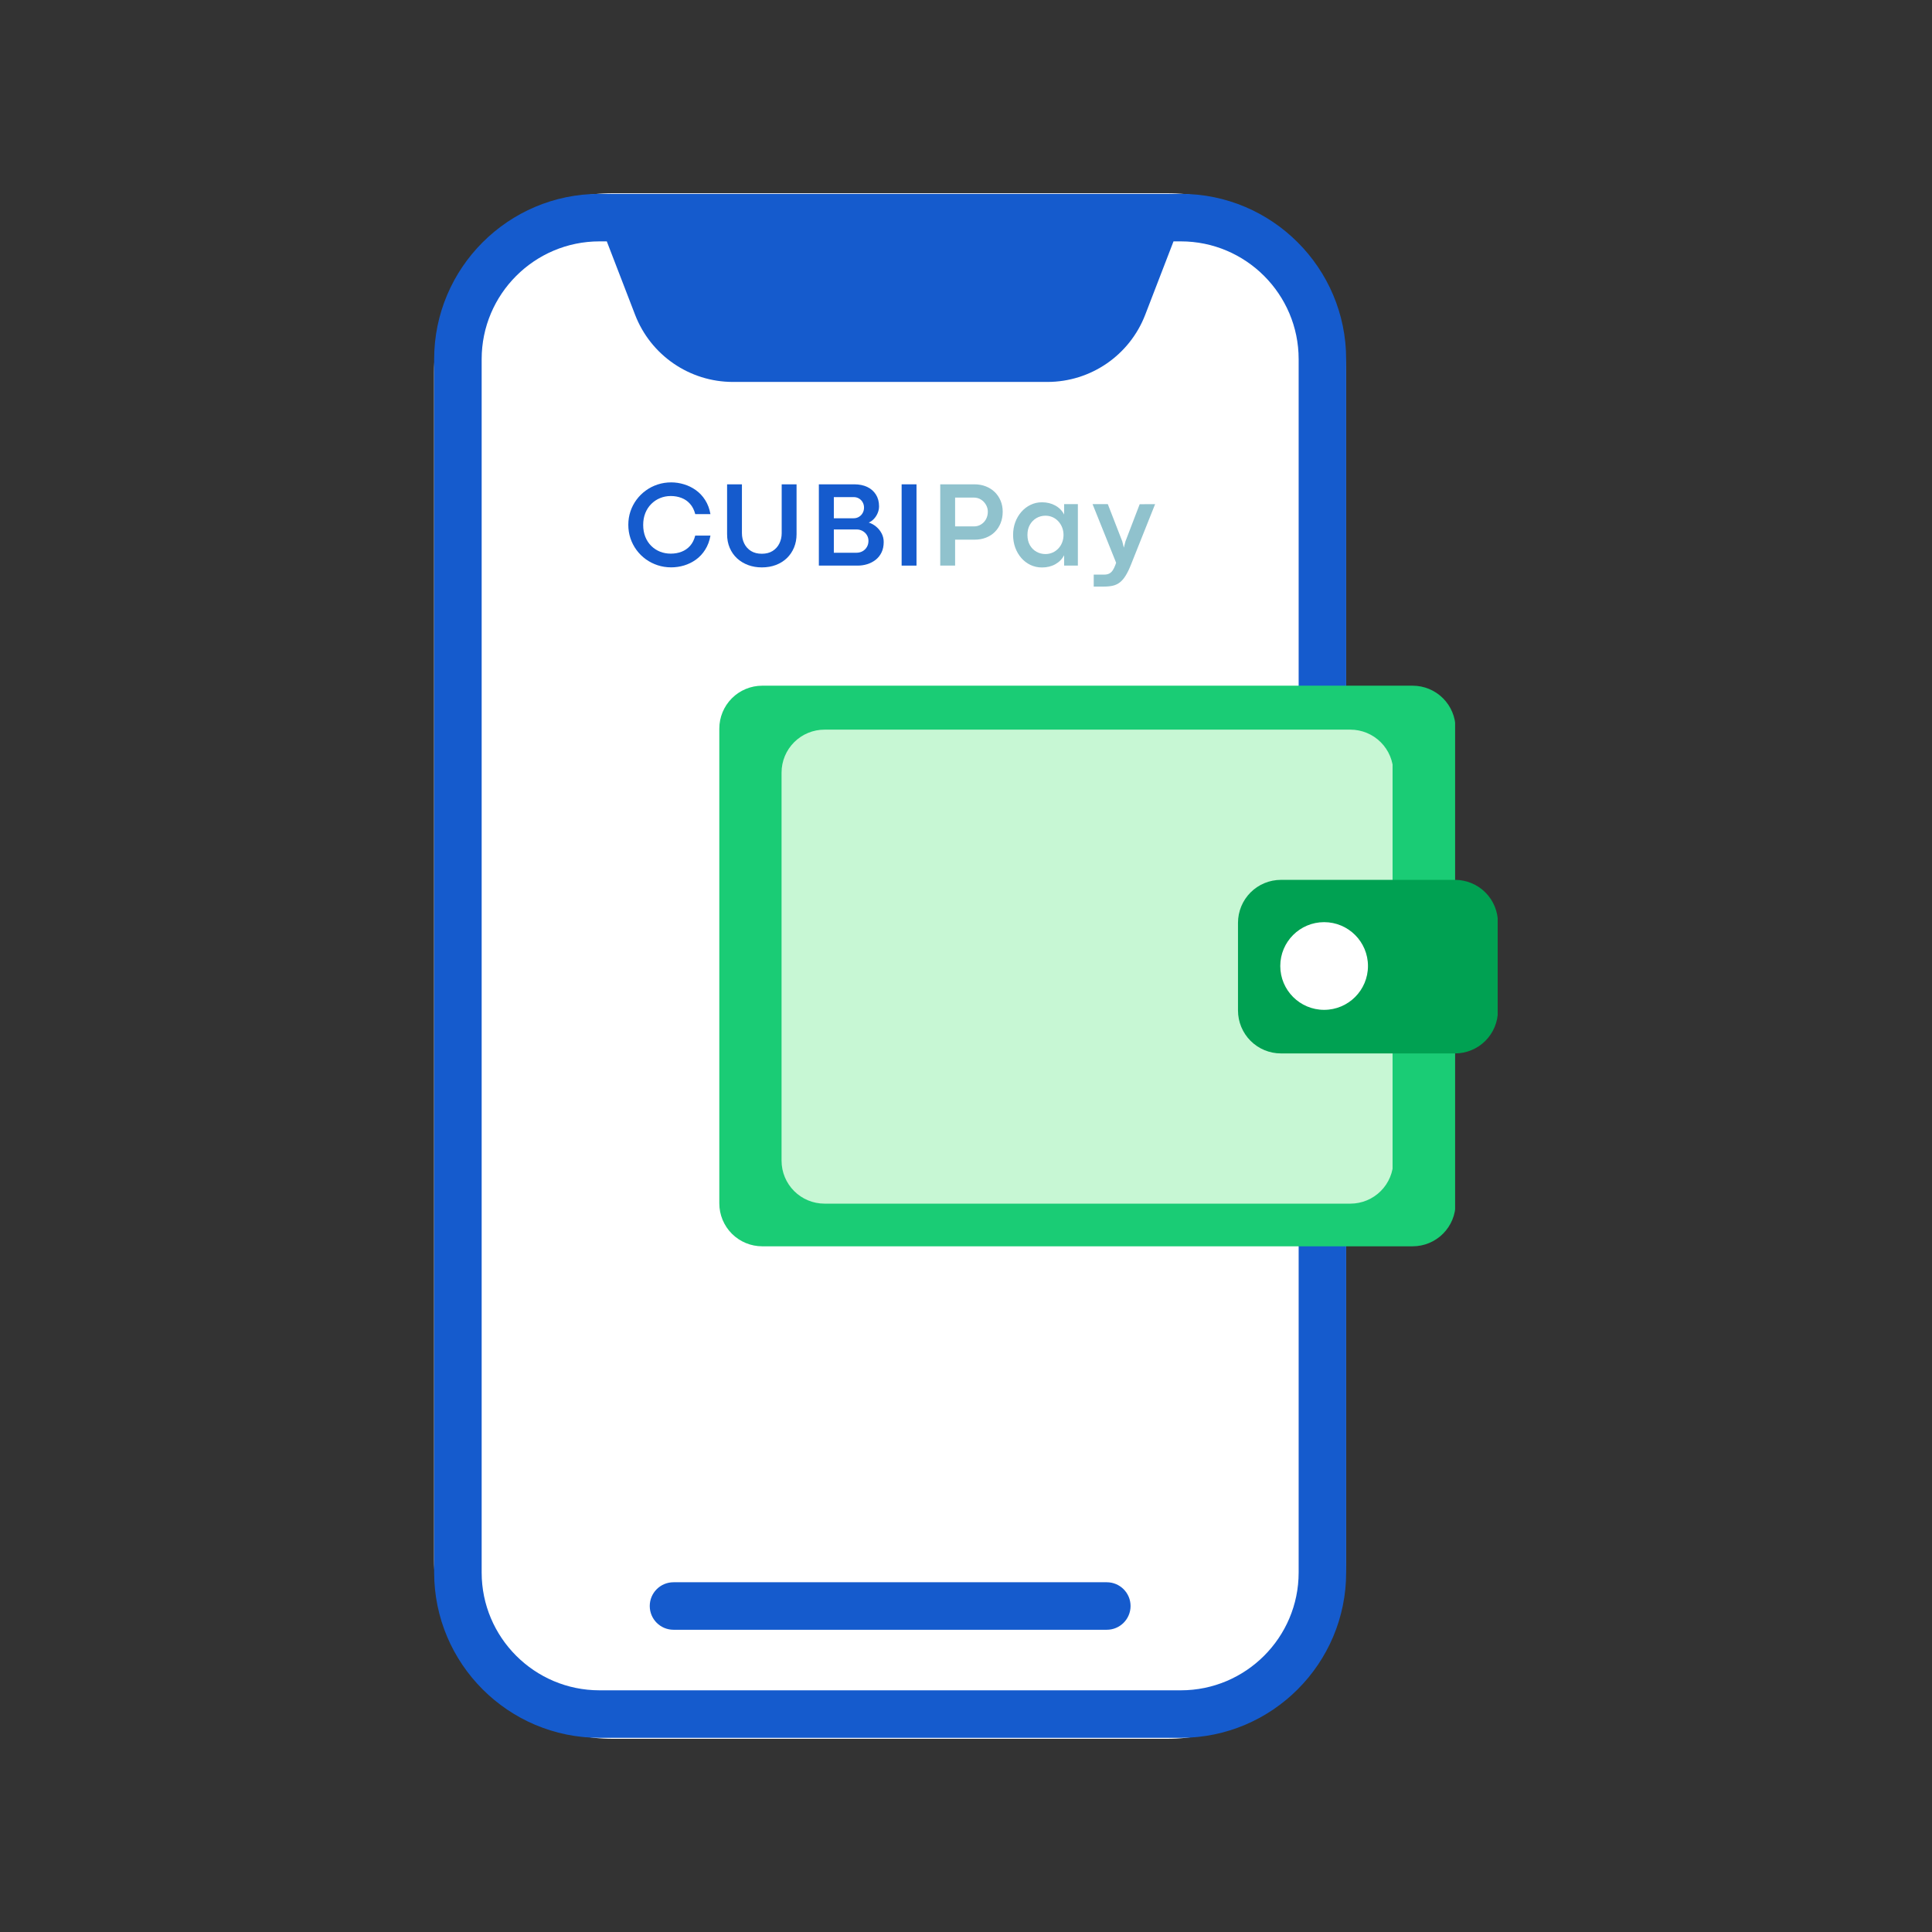 <svg xmlns="http://www.w3.org/2000/svg" xmlns:xlink="http://www.w3.org/1999/xlink" width="1080" zoomAndPan="magnify" viewBox="0 0 810 810" height="1080" preserveAspectRatio="xMidYMid meet" version="1.0"><rect x="0" y="0" width="810" height="810" fill="#333333" stroke="none"/><defs><g/><clipPath id="7121903432"><path d="M 181.977 81 L 564.297 81 L 564.297 729 L 181.977 729 Z M 181.977 81 " clip-rule="nonzero"/></clipPath><clipPath id="4402ad582c"><path d="M 256.977 81 L 489.297 81 C 530.719 81 564.297 114.578 564.297 156 L 564.297 654 C 564.297 695.422 530.719 729 489.297 729 L 256.977 729 C 215.559 729 181.977 695.422 181.977 654 L 181.977 156 C 181.977 114.578 215.559 81 256.977 81 Z M 256.977 81 " clip-rule="nonzero"/></clipPath><clipPath id="e1c61f3c09"><path d="M 182 81 L 564.477 81 L 564.477 729 L 182 729 Z M 182 81 " clip-rule="nonzero"/></clipPath><clipPath id="eb054b6dd3"><path d="M 301.574 287.48 L 610.984 287.48 L 610.984 522.52 L 301.574 522.52 Z M 301.574 287.48 " clip-rule="nonzero"/></clipPath><clipPath id="2ad6c3e48b"><path d="M 319.574 287.48 L 592.262 287.48 C 597.035 287.48 601.613 289.375 604.988 292.75 C 608.367 296.129 610.262 300.707 610.262 305.48 L 610.262 504.52 C 610.262 509.293 608.367 513.871 604.988 517.25 C 601.613 520.625 597.035 522.52 592.262 522.52 L 319.574 522.52 C 314.801 522.52 310.223 520.625 306.844 517.25 C 303.469 513.871 301.574 509.293 301.574 504.52 L 301.574 305.48 C 301.574 300.707 303.469 296.129 306.844 292.75 C 310.223 289.375 314.801 287.48 319.574 287.48 Z M 319.574 287.48 " clip-rule="nonzero"/></clipPath><clipPath id="39a88c7c13"><path d="M 327 305.133 L 584 305.133 L 584 504.633 L 327 504.633 Z M 327 305.133 " clip-rule="nonzero"/></clipPath><clipPath id="93d584d9c5"><path d="M 345.672 305.906 L 566.164 305.906 C 570.938 305.906 575.516 307.805 578.891 311.18 C 582.266 314.555 584.164 319.133 584.164 323.906 L 584.164 486.633 C 584.164 491.406 582.266 495.984 578.891 499.359 C 575.516 502.734 570.938 504.633 566.164 504.633 L 345.672 504.633 C 340.898 504.633 336.32 502.734 332.945 499.359 C 329.57 495.984 327.672 491.406 327.672 486.633 L 327.672 323.906 C 327.672 319.133 329.57 314.555 332.945 311.18 C 336.32 307.805 340.898 305.906 345.672 305.906 Z M 345.672 305.906 " clip-rule="nonzero"/></clipPath><clipPath id="c2279b3781"><path d="M 519.035 368.887 L 628 368.887 L 628 441.652 L 519.035 441.652 Z M 519.035 368.887 " clip-rule="nonzero"/></clipPath><clipPath id="f652c48ecf"><path d="M 537.035 368.887 L 610.023 368.887 C 614.797 368.887 619.375 370.781 622.75 374.156 C 626.125 377.535 628.023 382.113 628.023 386.887 L 628.023 423.652 C 628.023 428.426 626.125 433.004 622.75 436.383 C 619.375 439.758 614.797 441.652 610.023 441.652 L 537.035 441.652 C 532.262 441.652 527.684 439.758 524.309 436.383 C 520.934 433.004 519.035 428.426 519.035 423.652 L 519.035 386.887 C 519.035 382.113 520.934 377.535 524.309 374.156 C 527.684 370.781 532.262 368.887 537.035 368.887 Z M 537.035 368.887 " clip-rule="nonzero"/></clipPath><clipPath id="1a0c70618b"><path d="M 536.762 386.617 L 573.527 386.617 L 573.527 423.383 L 536.762 423.383 Z M 536.762 386.617 " clip-rule="nonzero"/></clipPath><clipPath id="d8d492fad7"><path d="M 555.145 386.617 C 544.992 386.617 536.762 394.848 536.762 405 C 536.762 415.152 544.992 423.383 555.145 423.383 C 565.297 423.383 573.527 415.152 573.527 405 C 573.527 394.848 565.297 386.617 555.145 386.617 Z M 555.145 386.617 " clip-rule="nonzero"/></clipPath></defs><g clip-path="url(#7121903432)"><g clip-path="url(#4402ad582c)"><path fill="#ffffff" d="M 181.977 81 L 564.297 81 L 564.297 729.152 L 181.977 729.152 Z M 181.977 81 " fill-opacity="1" fill-rule="nonzero"/></g></g><g clip-path="url(#e1c61f3c09)"><path fill="#155bcd" d="M 495.07 81.277 L 251.328 81.277 C 213.113 81.277 182.02 112.367 182.02 150.586 L 182.02 659.281 C 182.02 697.5 213.113 728.59 251.328 728.59 L 495.07 728.59 C 533.289 728.59 564.383 697.5 564.383 659.281 L 564.383 150.586 C 564.383 112.367 533.289 81.277 495.07 81.277 Z M 544.465 659.281 C 544.465 686.516 522.305 708.672 495.07 708.672 L 251.328 708.672 C 224.094 708.672 201.938 686.516 201.938 659.281 L 201.938 150.586 C 201.938 123.352 224.094 101.195 251.328 101.195 L 254.402 101.195 L 266.27 131.98 C 272.809 148.941 289.113 160.129 307.289 160.129 L 439.109 160.129 C 457.289 160.129 473.594 148.941 480.133 131.98 L 492 101.195 L 495.07 101.195 C 522.305 101.195 544.465 123.352 544.465 150.586 Z M 544.465 659.281 " fill-opacity="1" fill-rule="nonzero"/></g><path fill="#155bcd" d="M 464.031 663.367 L 282.371 663.367 C 276.871 663.367 272.41 667.824 272.41 673.328 C 272.41 678.828 276.871 683.285 282.371 683.285 L 464.031 683.285 C 469.531 683.285 473.992 678.828 473.992 673.328 C 473.992 667.824 469.531 663.367 464.031 663.367 Z M 464.031 663.367 " fill-opacity="1" fill-rule="nonzero"/><g clip-path="url(#eb054b6dd3)"><g clip-path="url(#2ad6c3e48b)"><path fill="#1acc75" d="M 301.574 287.48 L 610.066 287.48 L 610.066 522.52 L 301.574 522.52 Z M 301.574 287.48 " fill-opacity="1" fill-rule="nonzero"/></g></g><g clip-path="url(#39a88c7c13)"><g clip-path="url(#93d584d9c5)"><path fill="#c7f7d4" d="M 327.672 305.906 L 583.84 305.906 L 583.84 504.633 L 327.672 504.633 Z M 327.672 305.906 " fill-opacity="1" fill-rule="nonzero"/></g></g><g clip-path="url(#c2279b3781)"><g clip-path="url(#f652c48ecf)"><path fill="#00a152" d="M 519.035 368.887 L 627.902 368.887 L 627.902 441.652 L 519.035 441.652 Z M 519.035 368.887 " fill-opacity="1" fill-rule="nonzero"/></g></g><g clip-path="url(#1a0c70618b)"><g clip-path="url(#d8d492fad7)"><path fill="#ffffff" d="M 536.762 386.617 L 573.527 386.617 L 573.527 423.383 L 536.762 423.383 Z M 536.762 386.617 " fill-opacity="1" fill-rule="nonzero"/></g></g><g fill="#155bcd" fill-opacity="1"><g transform="translate(261.768, 237.132)"><g><path d="M 19.656 0.734 C 17.645 0.734 15.738 0.438 13.938 -0.156 C 12.133 -0.75 10.484 -1.586 8.984 -2.672 C 7.484 -3.766 6.188 -5.051 5.094 -6.531 C 4 -8.02 3.148 -9.66 2.547 -11.453 C 1.953 -13.242 1.656 -15.125 1.656 -17.094 C 1.656 -19.082 1.953 -20.961 2.547 -22.734 C 3.148 -24.516 4 -26.145 5.094 -27.625 C 6.188 -29.102 7.484 -30.383 8.984 -31.469 C 10.484 -32.562 12.133 -33.406 13.938 -34 C 15.738 -34.594 17.645 -34.891 19.656 -34.891 C 21.457 -34.891 23.242 -34.617 25.016 -34.078 C 26.785 -33.547 28.438 -32.734 29.969 -31.641 C 31.508 -30.547 32.812 -29.16 33.875 -27.484 C 34.945 -25.816 35.688 -23.848 36.094 -21.578 L 29.719 -21.578 C 29.27 -23.328 28.547 -24.758 27.547 -25.875 C 26.555 -27 25.367 -27.828 23.984 -28.359 C 22.598 -28.898 21.094 -29.172 19.469 -29.172 C 17.863 -29.172 16.359 -28.879 14.953 -28.297 C 13.555 -27.723 12.328 -26.898 11.266 -25.828 C 10.203 -24.766 9.375 -23.492 8.781 -22.016 C 8.188 -20.535 7.891 -18.883 7.891 -17.062 C 7.891 -15.207 8.188 -13.539 8.781 -12.062 C 9.375 -10.582 10.203 -9.316 11.266 -8.266 C 12.328 -7.211 13.555 -6.406 14.953 -5.844 C 16.359 -5.289 17.863 -5.016 19.469 -5.016 C 21.094 -5.016 22.594 -5.281 23.969 -5.812 C 25.352 -6.344 26.547 -7.164 27.547 -8.281 C 28.547 -9.406 29.266 -10.836 29.703 -12.578 L 36.094 -12.578 C 35.688 -10.305 34.945 -8.332 33.875 -6.656 C 32.812 -4.977 31.52 -3.594 30 -2.5 C 28.477 -1.414 26.828 -0.602 25.047 -0.062 C 23.266 0.469 21.469 0.734 19.656 0.734 Z M 19.656 0.734 "/></g></g></g><g fill="#155bcd" fill-opacity="1"><g transform="translate(301.384, 237.132)"><g><path d="M 18.016 0.75 C 15.961 0.75 14.055 0.426 12.297 -0.219 C 10.535 -0.875 8.988 -1.805 7.656 -3.016 C 6.332 -4.234 5.301 -5.703 4.562 -7.422 C 3.82 -9.141 3.453 -11.062 3.453 -13.188 L 3.453 -34.078 L 9.672 -34.078 L 9.672 -13.641 C 9.672 -12.035 9.992 -10.578 10.641 -9.266 C 11.285 -7.953 12.227 -6.906 13.469 -6.125 C 14.719 -5.352 16.234 -4.969 18.016 -4.969 C 19.773 -4.969 21.27 -5.348 22.5 -6.109 C 23.738 -6.879 24.688 -7.922 25.344 -9.234 C 26.008 -10.547 26.344 -12.004 26.344 -13.609 L 26.344 -34.078 L 32.578 -34.078 L 32.578 -13.188 C 32.578 -11.145 32.223 -9.273 31.516 -7.578 C 30.816 -5.879 29.82 -4.406 28.531 -3.156 C 27.25 -1.914 25.711 -0.953 23.922 -0.266 C 22.141 0.41 20.172 0.75 18.016 0.75 Z M 18.016 0.75 "/></g></g></g><g fill="#155bcd" fill-opacity="1"><g transform="translate(339.247, 237.132)"><g><path d="M 20.344 0 L 4.062 0 L 4.062 -34.078 L 18.922 -34.078 C 20.992 -34.078 22.805 -33.707 24.359 -32.969 C 25.91 -32.227 27.117 -31.164 27.984 -29.781 C 28.859 -28.406 29.297 -26.766 29.297 -24.859 C 29.297 -23.859 29.098 -22.898 28.703 -21.984 C 28.316 -21.078 27.797 -20.273 27.141 -19.578 C 26.492 -18.891 25.773 -18.379 24.984 -18.047 C 26.141 -17.68 27.188 -17.098 28.125 -16.297 C 29.07 -15.504 29.828 -14.562 30.391 -13.469 C 30.961 -12.375 31.25 -11.188 31.25 -9.906 C 31.25 -8.219 30.941 -6.75 30.328 -5.5 C 29.723 -4.258 28.898 -3.234 27.859 -2.422 C 26.816 -1.609 25.645 -1 24.344 -0.594 C 23.051 -0.195 21.719 0 20.344 0 Z M 10.344 -28.719 L 10.344 -19.844 L 18.625 -19.844 C 19.457 -19.844 20.203 -20.039 20.859 -20.438 C 21.523 -20.832 22.047 -21.367 22.422 -22.047 C 22.805 -22.723 23 -23.477 23 -24.312 C 23 -25.145 22.805 -25.895 22.422 -26.562 C 22.047 -27.227 21.531 -27.754 20.875 -28.141 C 20.227 -28.523 19.484 -28.719 18.641 -28.719 Z M 10.344 -15.156 L 10.344 -5.391 L 19.797 -5.391 C 20.766 -5.391 21.629 -5.602 22.391 -6.031 C 23.148 -6.457 23.75 -7.047 24.188 -7.797 C 24.633 -8.547 24.859 -9.406 24.859 -10.375 C 24.859 -11.258 24.641 -12.062 24.203 -12.781 C 23.773 -13.5 23.18 -14.07 22.422 -14.5 C 21.66 -14.938 20.801 -15.156 19.844 -15.156 Z M 10.344 -15.156 "/></g></g></g><g fill="#155bcd" fill-opacity="1"><g transform="translate(373.951, 237.132)"><g><path d="M 10.297 0 L 4.062 0 L 4.062 -34.078 L 10.297 -34.078 Z M 10.297 0 "/></g></g></g><g fill="#90c2cd" fill-opacity="1"><g transform="translate(390.136, 237.132)"><g><path d="M 10.297 0 L 4.062 0 L 4.062 -34.078 L 18.422 -34.078 C 20.141 -34.078 21.723 -33.789 23.172 -33.219 C 24.617 -32.656 25.867 -31.859 26.922 -30.828 C 27.973 -29.805 28.789 -28.594 29.375 -27.188 C 29.957 -25.789 30.25 -24.266 30.25 -22.609 C 30.25 -20.848 29.957 -19.25 29.375 -17.812 C 28.801 -16.383 27.992 -15.148 26.953 -14.109 C 25.91 -13.078 24.672 -12.281 23.234 -11.719 C 21.797 -11.156 20.223 -10.875 18.516 -10.875 L 10.297 -10.875 Z M 10.297 -28.516 L 10.297 -16.438 L 18.219 -16.438 C 19.301 -16.438 20.281 -16.707 21.156 -17.25 C 22.039 -17.789 22.738 -18.523 23.25 -19.453 C 23.758 -20.391 24.016 -21.441 24.016 -22.609 C 24.016 -23.641 23.754 -24.602 23.234 -25.5 C 22.711 -26.406 22.016 -27.133 21.141 -27.688 C 20.266 -28.238 19.273 -28.516 18.172 -28.516 Z M 10.297 -28.516 "/></g></g></g><g fill="#90c2cd" fill-opacity="1"><g transform="translate(423.011, 237.132)"><g><path d="M 13.859 0.781 C 12.117 0.781 10.508 0.43 9.031 -0.266 C 7.551 -0.973 6.266 -1.953 5.172 -3.203 C 4.078 -4.461 3.227 -5.914 2.625 -7.562 C 2.031 -9.219 1.734 -10.988 1.734 -12.875 C 1.734 -14.77 2.035 -16.539 2.641 -18.188 C 3.254 -19.832 4.109 -21.281 5.203 -22.531 C 6.297 -23.781 7.578 -24.758 9.047 -25.469 C 10.516 -26.188 12.109 -26.547 13.828 -26.547 C 15.941 -26.547 17.816 -26.086 19.453 -25.172 C 21.086 -24.266 22.312 -23.008 23.125 -21.406 L 23.125 -25.766 L 28.891 -25.766 L 28.891 0 L 23.125 0 L 23.125 -4.328 C 22.289 -2.734 21.062 -1.484 19.438 -0.578 C 17.812 0.328 15.953 0.781 13.859 0.781 Z M 15.312 -4.844 C 16.363 -4.844 17.348 -5.047 18.266 -5.453 C 19.191 -5.859 20 -6.426 20.688 -7.156 C 21.383 -7.883 21.922 -8.734 22.297 -9.703 C 22.68 -10.68 22.875 -11.738 22.875 -12.875 C 22.875 -14 22.676 -15.051 22.281 -16.031 C 21.895 -17.008 21.359 -17.863 20.672 -18.594 C 19.992 -19.332 19.191 -19.906 18.266 -20.312 C 17.348 -20.719 16.363 -20.922 15.312 -20.922 C 13.926 -20.922 12.66 -20.586 11.516 -19.922 C 10.367 -19.254 9.453 -18.316 8.766 -17.109 C 8.086 -15.91 7.75 -14.5 7.75 -12.875 C 7.75 -11.207 8.094 -9.77 8.781 -8.562 C 9.477 -7.363 10.398 -6.441 11.547 -5.797 C 12.703 -5.16 13.957 -4.844 15.312 -4.844 Z M 15.312 -4.844 "/></g></g></g><g fill="#90c2cd" fill-opacity="1"><g transform="translate(457.315, 237.132)"><g><path d="M 5.562 8.797 L 1.234 8.797 L 1.234 3.781 L 5.516 3.781 C 6.41 3.781 7.145 3.633 7.719 3.344 C 8.301 3.051 8.789 2.602 9.188 2 C 9.594 1.406 9.973 0.629 10.328 -0.328 L 10.625 -1.203 L 0.75 -25.766 L 7.141 -25.766 L 13.203 -10.172 L 13.859 -7.516 L 14.531 -10.156 L 20.5 -25.734 L 26.969 -25.766 L 16.922 -0.578 C 16.172 1.348 15.414 2.922 14.656 4.141 C 13.906 5.367 13.098 6.32 12.234 7 C 11.379 7.676 10.41 8.145 9.328 8.406 C 8.254 8.664 7 8.797 5.562 8.797 Z M 5.562 8.797 "/></g></g></g></svg>